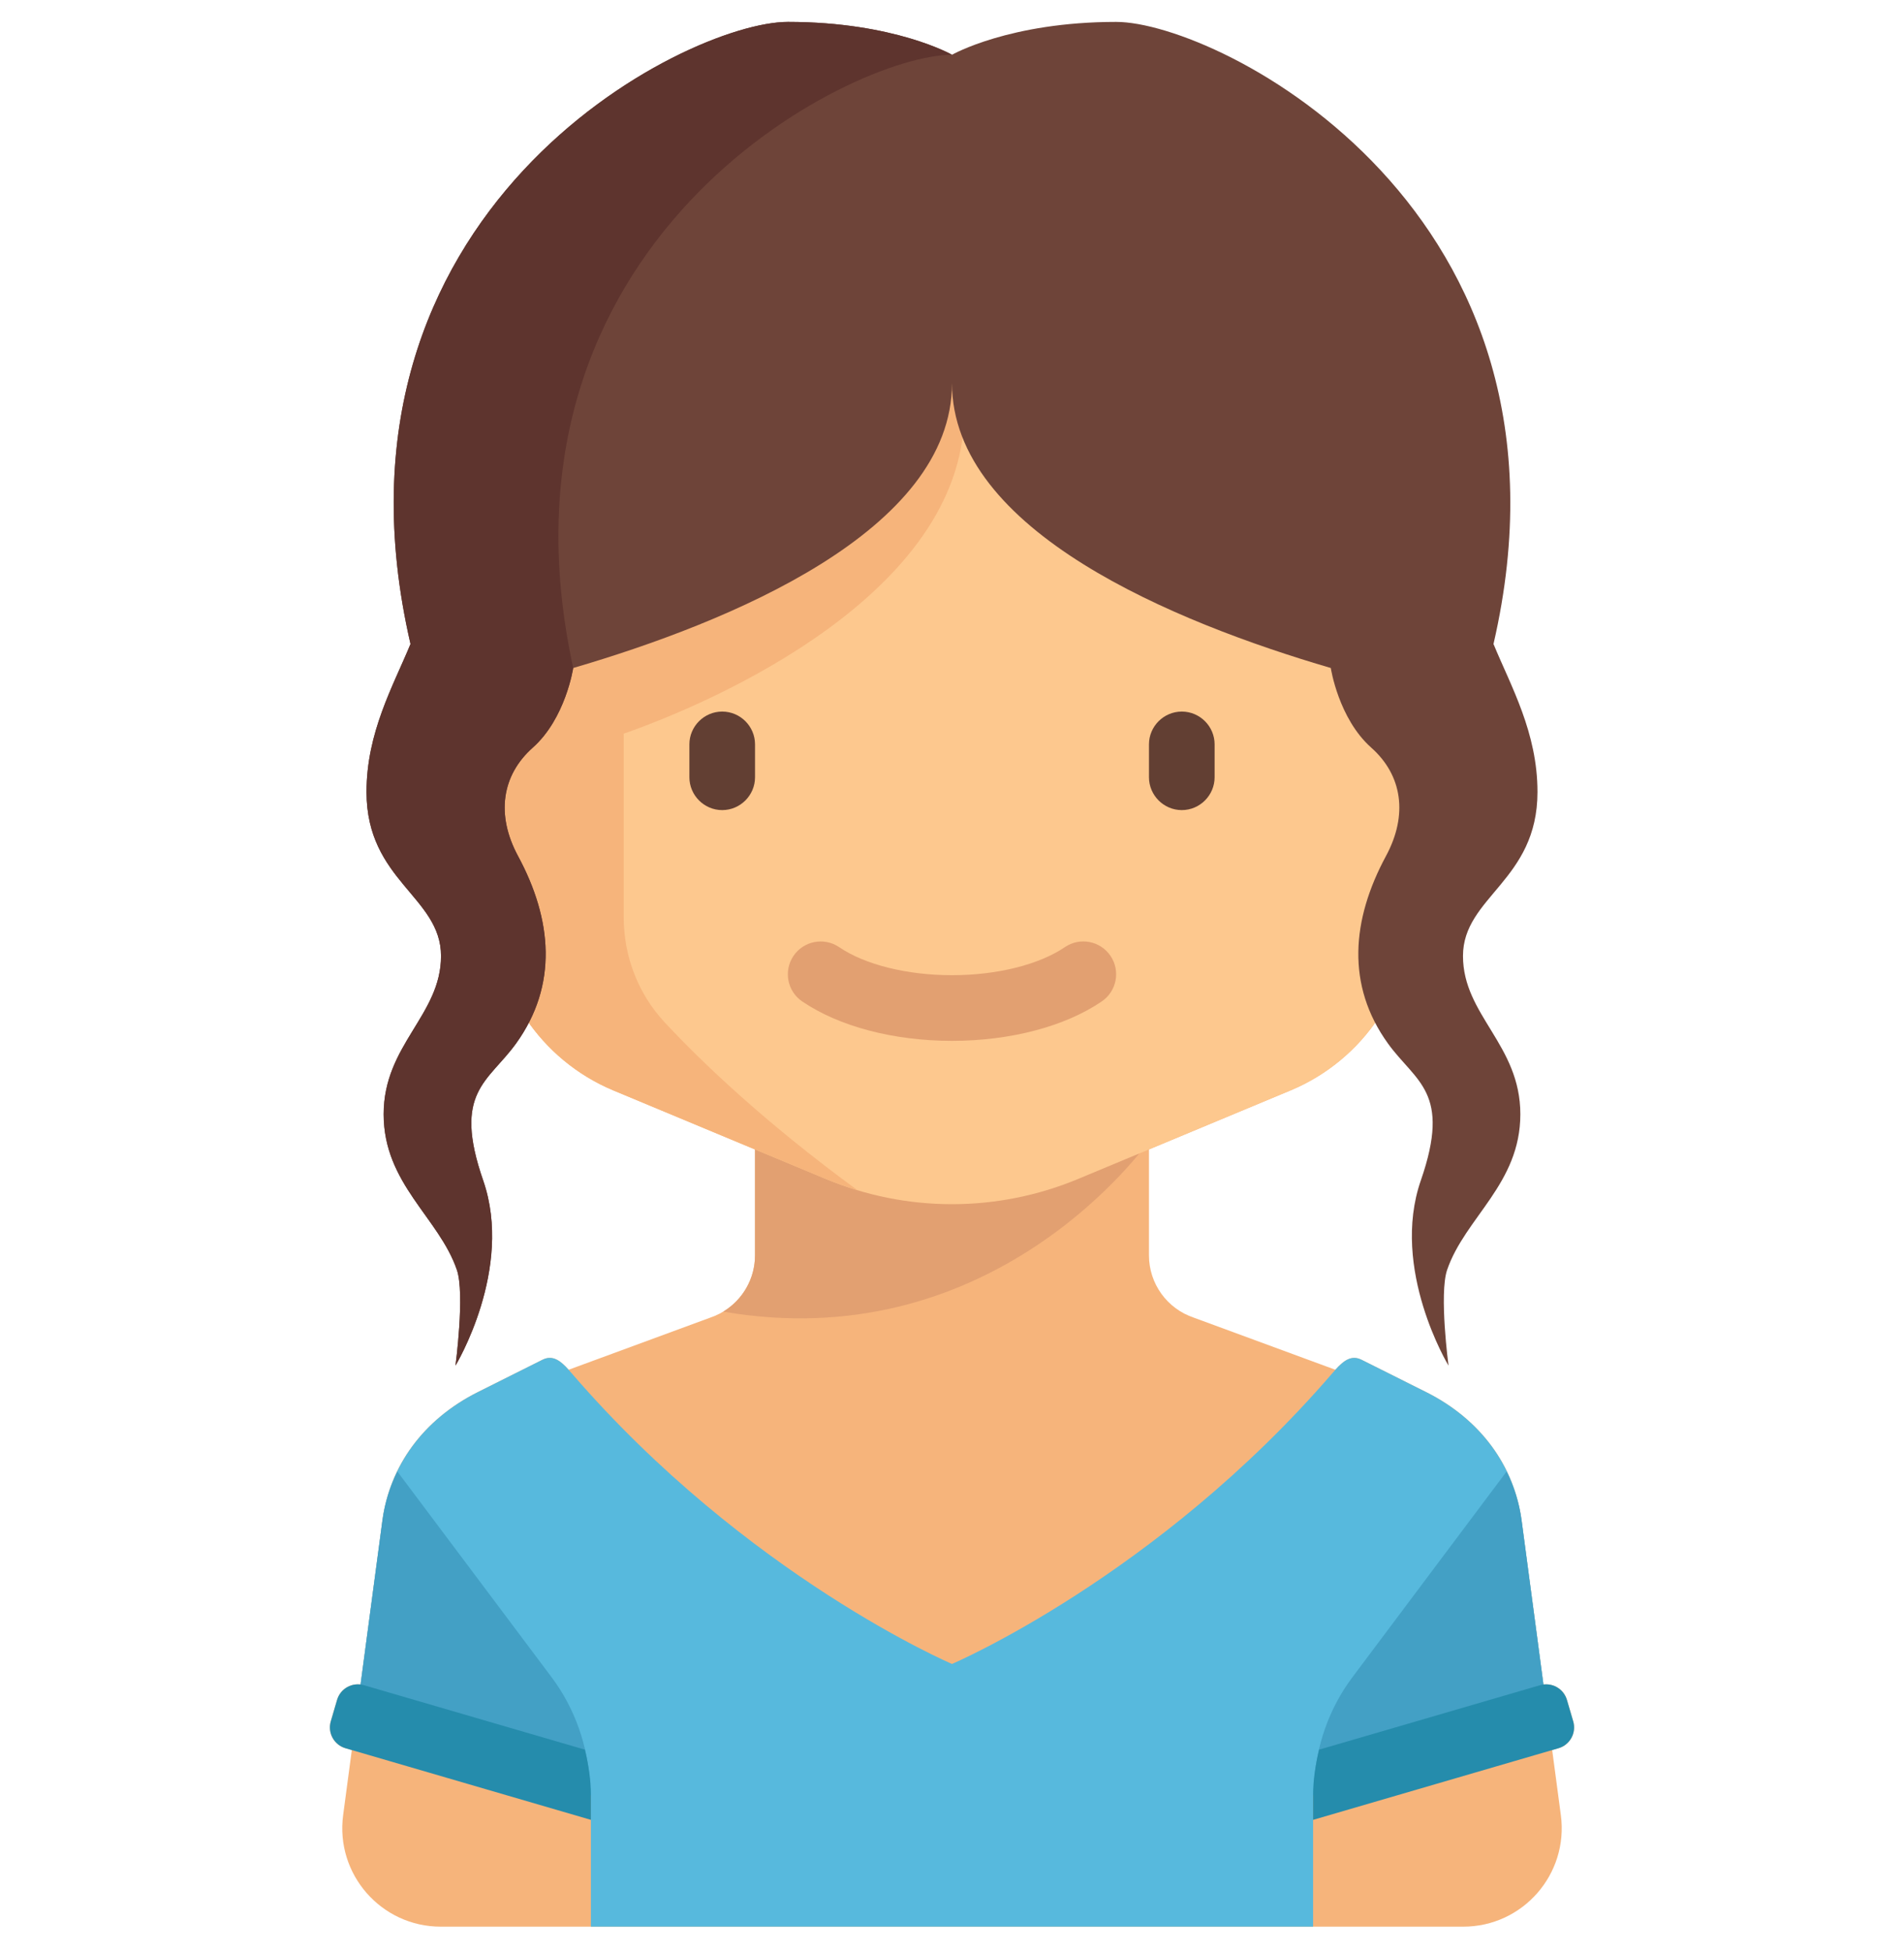<svg width="40" height="41" viewBox="0 0 40 41" fill="none" xmlns="http://www.w3.org/2000/svg">
<g id="girl-12" clip-path="url(#clip0_15_2912)">
<g id="Group">
<path id="Vector" d="M33.051 36.149L32.919 35.698C32.855 35.481 32.644 35.347 32.425 35.375L32.287 34.334L31.999 32.177C31.999 32.177 31.999 32.177 31.999 32.177L31.966 31.927C31.815 30.794 31.113 29.809 29.957 29.232L28.602 28.554C28.383 28.445 28.215 28.586 28.054 28.765L25.081 27.671C24.518 27.483 24.138 26.956 24.138 26.363V24.138L27.109 22.9C28.651 22.258 29.655 20.751 29.655 19.081V12.874C29.655 10.969 28.111 8.046 26.207 8.046H13.793C11.889 8.046 10.345 10.969 10.345 12.874V19.081C10.345 20.751 11.349 22.258 12.891 22.9L15.862 24.138V26.362C15.862 26.956 15.482 27.483 14.919 27.671L11.946 28.765C11.785 28.585 11.617 28.444 11.398 28.554L10.043 29.231C8.887 29.809 8.185 30.794 8.034 31.926L8.001 32.177C8.001 32.177 8.001 32.177 8.001 32.177L7.714 34.334L7.575 35.375C7.357 35.347 7.145 35.48 7.081 35.698L6.949 36.149C6.879 36.39 7.018 36.643 7.259 36.713L7.391 36.752L7.209 38.117C7.043 39.358 8.008 40.46 9.26 40.46H30.74C31.992 40.46 32.956 39.358 32.791 38.118L32.609 36.752L32.741 36.713C32.983 36.643 33.121 36.39 33.051 36.149Z" fill="#F6B47B"/>
<path id="Vector_2" d="M15.862 23.994V26.363C15.862 26.853 15.602 27.298 15.194 27.544C20.69 28.493 23.831 24.371 24.116 23.994H15.862Z" fill="#E2A071"/>
<path id="Vector_3" d="M27.109 22.9L22.652 24.757C21.812 25.107 20.91 25.288 20 25.288C19.089 25.288 18.188 25.107 17.347 24.757L12.891 22.9C11.349 22.258 10.345 20.751 10.345 19.081V12.874C10.345 10.969 11.889 8.046 13.793 8.046H26.207C28.111 8.046 29.655 10.969 29.655 12.874V19.081C29.655 20.751 28.651 22.258 27.109 22.9Z" fill="#FDC88E"/>
<path id="Vector_4" d="M15.172 17.012C14.793 17.012 14.483 16.701 14.483 16.322V15.632C14.483 15.253 14.793 14.943 15.172 14.943C15.552 14.943 15.862 15.253 15.862 15.632V16.322C15.862 16.701 15.552 17.012 15.172 17.012Z" fill="#623F33"/>
<path id="Vector_5" d="M24.828 17.012C24.448 17.012 24.138 16.701 24.138 16.322V15.632C24.138 15.253 24.448 14.943 24.828 14.943C25.207 14.943 25.517 15.253 25.517 15.632V16.322C25.517 16.701 25.207 17.012 24.828 17.012Z" fill="#623F33"/>
<g id="Group_2">
<path id="Vector_6" d="M20 21.858C18.774 21.858 17.627 21.556 16.853 21.03C16.538 20.816 16.457 20.387 16.671 20.072C16.885 19.758 17.314 19.676 17.629 19.89C18.171 20.259 19.058 20.479 20 20.479C20.942 20.479 21.828 20.259 22.371 19.89C22.686 19.675 23.114 19.757 23.329 20.072C23.543 20.387 23.461 20.816 23.146 21.03C22.373 21.556 21.226 21.858 20 21.858Z" fill="#E2A071"/>
</g>
<path id="Vector_7" d="M10.345 13.662V19.081C10.345 20.751 11.349 22.258 12.891 22.901L17.347 24.757C17.565 24.848 17.788 24.926 18.013 24.994C16.044 23.554 14.733 22.294 13.965 21.471C13.406 20.872 13.103 20.081 13.103 19.262V15.407C15.078 14.718 20.185 12.455 20.256 8.736C20.262 8.385 20.257 8.071 20.241 7.792C16.996 12.229 12.499 13.392 10.345 13.662Z" fill="#F6B47B"/>
<path id="Vector_8" d="M31.94 23.399C31.94 21.938 30.735 21.32 30.735 20.076C30.735 18.831 32.3 18.497 32.3 16.631C32.3 15.384 31.744 14.416 31.376 13.524C33.478 4.415 25.594 0.46 23.448 0.46C21.207 0.46 20 1.15 20 1.15C20 1.15 18.793 0.46 16.552 0.46C14.406 0.46 6.522 4.415 8.624 13.524C8.255 14.416 7.7 15.384 7.7 16.631C7.7 18.497 9.265 18.831 9.265 20.076C9.265 21.32 8.06 21.938 8.06 23.399C8.06 24.86 9.221 25.568 9.598 26.667C9.77 27.17 9.569 28.678 9.569 28.678C9.569 28.678 10.797 26.651 10.151 24.79C9.504 22.927 10.254 22.727 10.841 21.914C11.724 20.688 11.604 19.313 10.883 17.977C10.417 17.114 10.539 16.28 11.193 15.7C11.88 15.089 12.041 14.035 12.042 14.028C15.307 13.072 20 11.157 20 8.046C20 11.157 24.693 13.072 27.958 14.028C27.959 14.035 28.12 15.089 28.807 15.7C29.461 16.28 29.583 17.114 29.117 17.977C28.396 19.313 28.276 20.689 29.159 21.914C29.746 22.727 30.496 22.927 29.849 24.79C29.203 26.651 30.431 28.678 30.431 28.678C30.431 28.678 30.23 27.17 30.402 26.667C30.779 25.568 31.94 24.86 31.94 23.399Z" fill="#6E4439"/>
<path id="Vector_9" d="M31.966 31.927C31.814 30.794 31.113 29.81 29.957 29.232L28.602 28.554C28.352 28.429 28.169 28.631 27.986 28.843C24.31 33.104 20 34.943 20 34.943H20H20C20 34.943 15.69 33.104 12.014 28.843C11.831 28.631 11.649 28.429 11.398 28.554L10.043 29.232C8.887 29.81 8.186 30.794 8.035 31.927L7.473 36.137C9.295 36.764 12.414 37.702 12.414 37.702V40.46H27.586V37.702C27.586 37.702 30.705 36.764 32.527 36.137L31.966 31.927Z" fill="#57B9DD"/>
<path id="Vector_10" d="M12.397 37.491C12.354 36.671 12.081 35.878 11.586 35.219L8.348 30.902C8.192 31.224 8.082 31.566 8.034 31.927L7.488 36.027L12.397 37.491Z" fill="#43A0C5"/>
<path id="Vector_11" d="M6.949 36.149C6.879 36.39 7.017 36.643 7.259 36.713L12.414 38.217V37.702C12.414 37.376 12.363 37.057 12.288 36.743L7.645 35.389C7.404 35.319 7.151 35.457 7.081 35.699L6.949 36.149Z" fill="#258CAC"/>
<path id="Vector_12" d="M27.603 37.491C27.645 36.671 27.919 35.878 28.414 35.219L31.651 30.902C31.808 31.224 31.918 31.566 31.966 31.927L32.512 36.027L27.603 37.491Z" fill="#43A0C5"/>
<path id="Vector_13" d="M33.051 36.149C33.121 36.39 32.983 36.643 32.741 36.713L27.586 38.217V37.702C27.586 37.376 27.637 37.057 27.712 36.743L32.355 35.389C32.596 35.319 32.849 35.457 32.919 35.699L33.051 36.149Z" fill="#258CAC"/>
<path id="Vector_14" d="M16.552 0.46C14.406 0.46 6.522 4.415 8.624 13.524C8.255 14.416 7.7 15.384 7.7 16.631C7.7 18.497 9.265 18.831 9.265 20.076C9.265 21.32 8.06 21.938 8.06 23.399C8.06 24.86 9.221 25.568 9.598 26.667C9.77 27.17 9.569 28.678 9.569 28.678C9.569 28.678 10.797 26.651 10.151 24.79C9.504 22.927 10.254 22.727 10.841 21.914C11.724 20.688 11.604 19.313 10.883 17.977C10.417 17.114 10.539 16.28 11.193 15.7C11.88 15.089 12.041 14.035 12.042 14.028L12.041 14.028C12.042 14.028 12.042 14.028 12.042 14.028C10.094 5.061 17.861 1.157 20 1.15V1.15C20 1.15 18.793 0.46 16.552 0.46Z" fill="#5E342E"/>
</g>
</g>
<defs>
<clipPath id="clip0_15_2912">
<rect width="40" height="40" fill="white" transform="translate(0 0.46)"/>
</clipPath>
</defs>
</svg>

